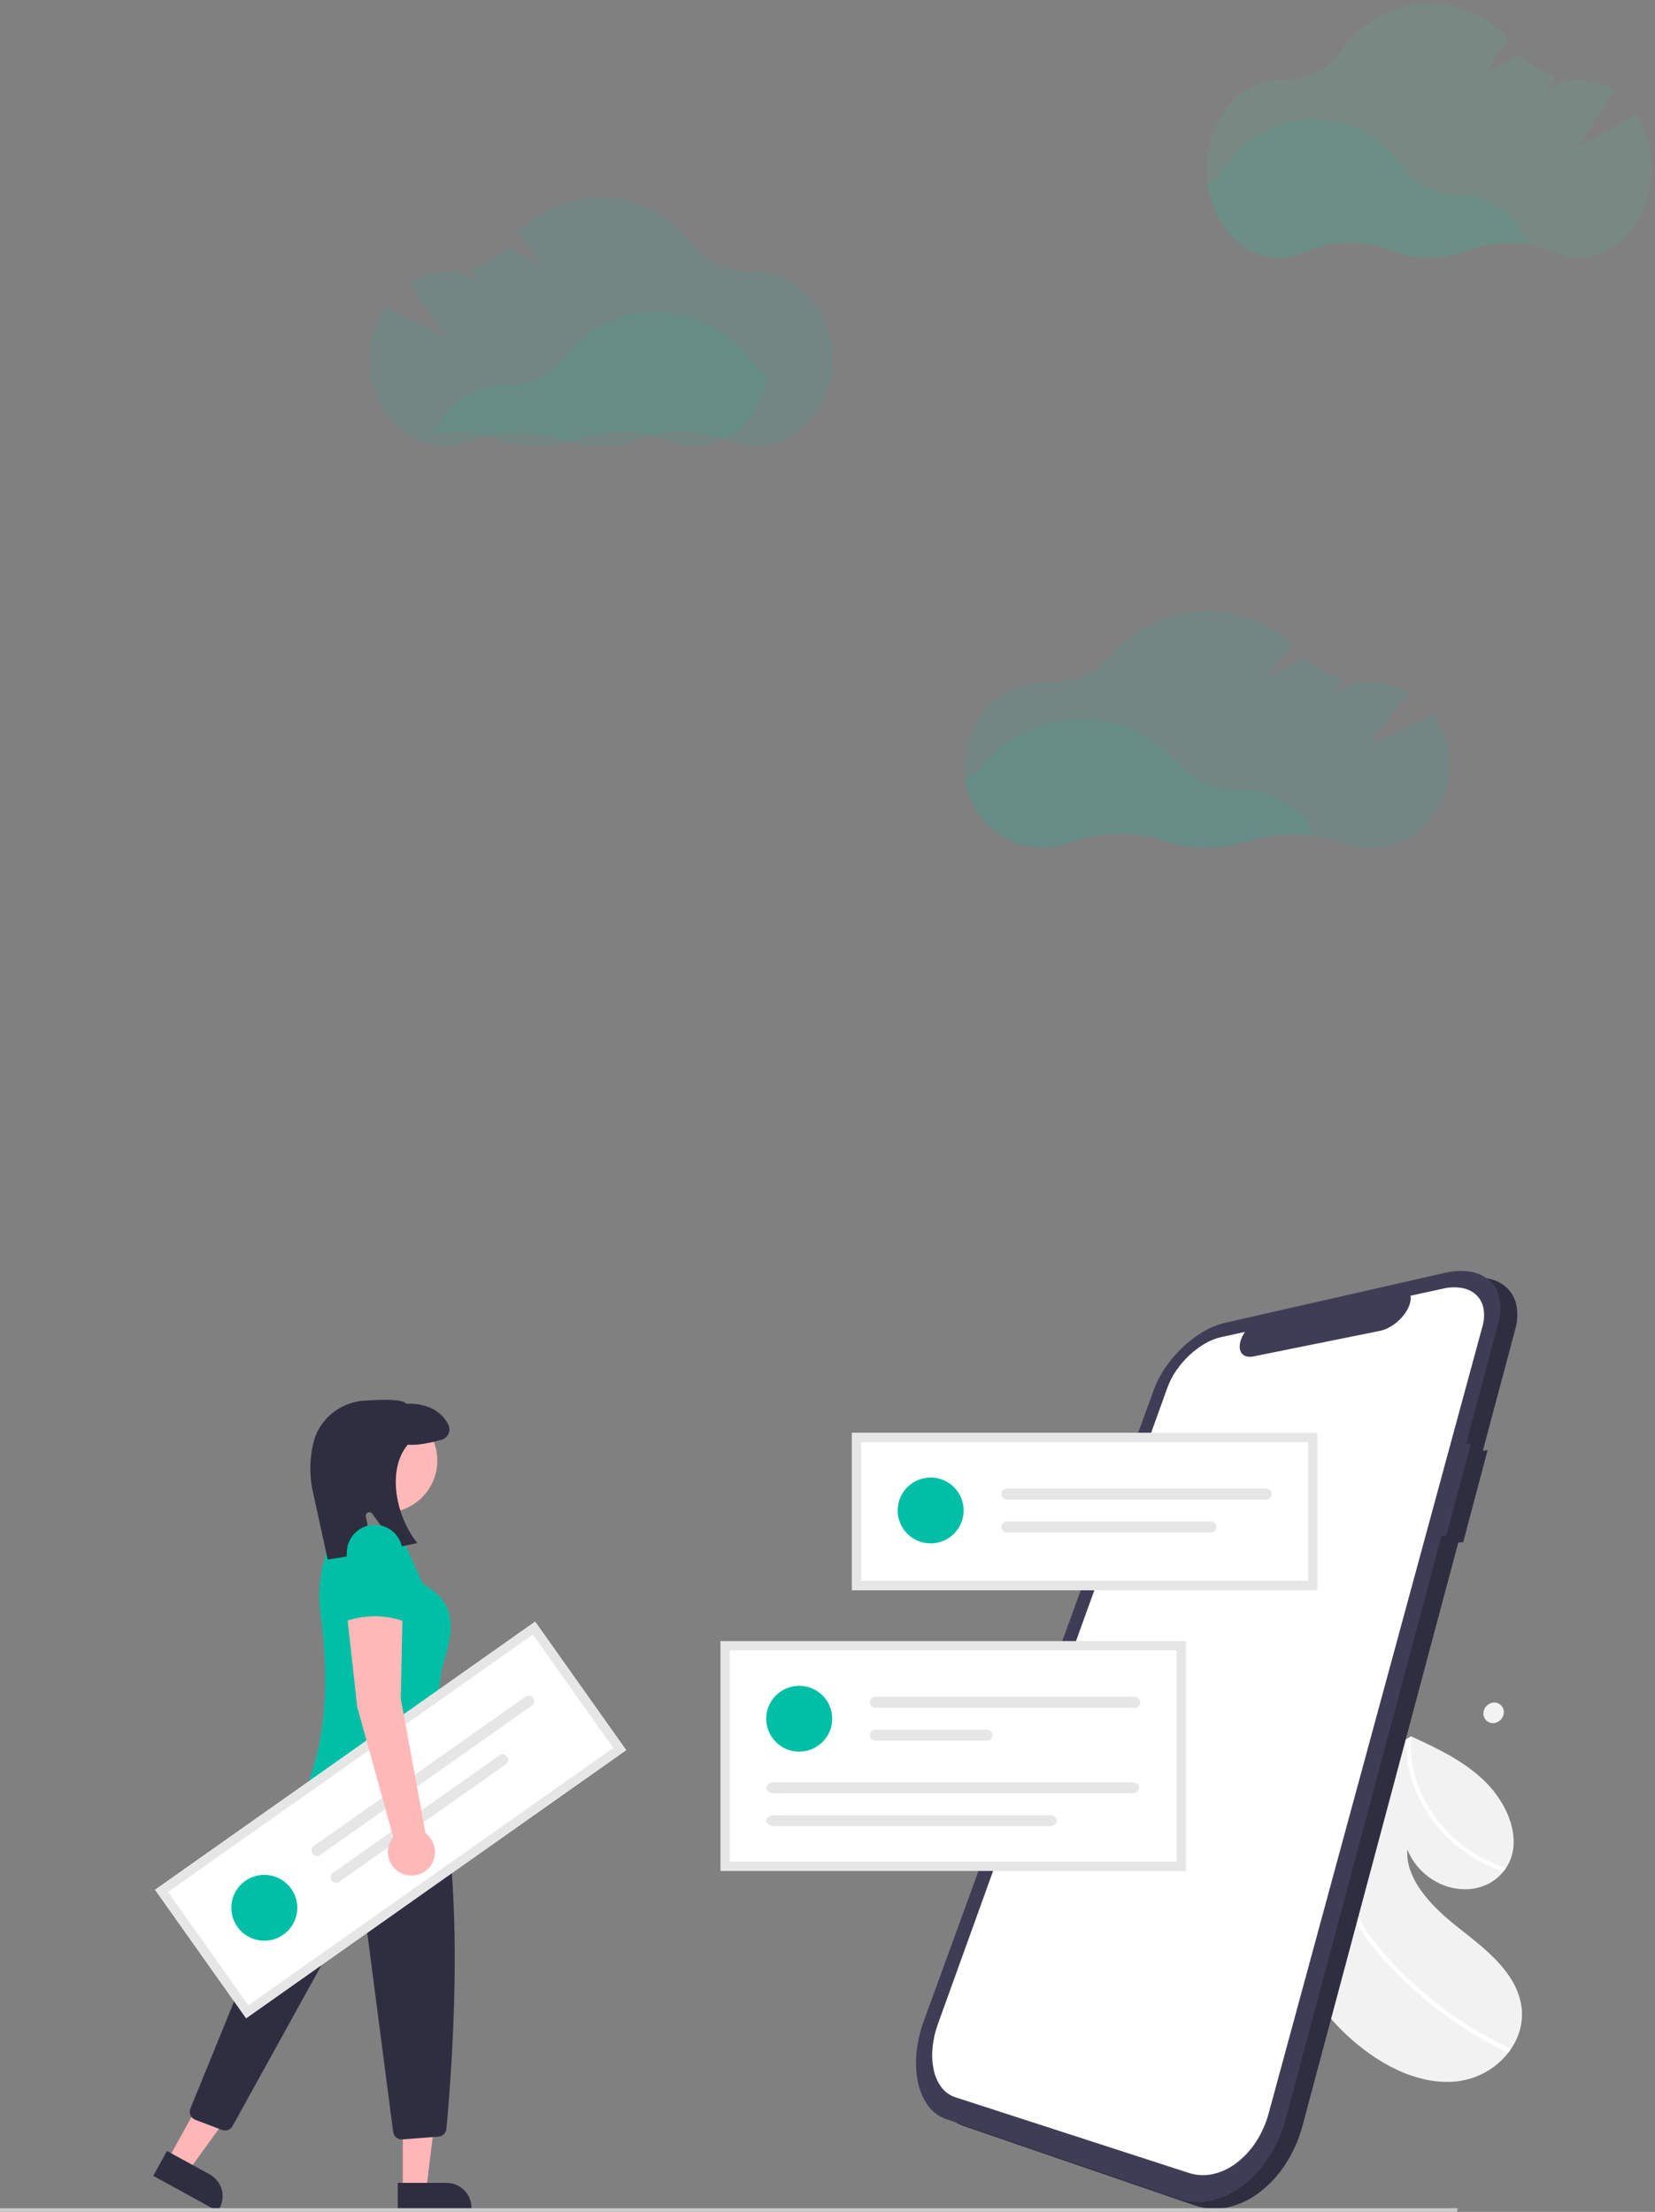 <svg width="336" height="449" viewBox="0 0 336 449" fill="none" xmlns="http://www.w3.org/2000/svg">
<rect x="0" y="0" width="336" height="449" fill="#808080" stroke="none"/>
<path opacity="0.1" d="M266.9 169.633C262.26 168.978 257.463 169.369 253.121 170.755C250.521 171.622 247.706 172.071 244.859 172.071C242.012 172.071 239.197 171.622 236.597 170.755C233.52 169.746 230.186 169.249 226.827 169.299C223.467 169.35 220.163 169.946 217.143 171.046C215.424 171.715 213.517 172.071 211.579 172.085C203.697 172.085 197.132 166.157 195.76 158.331C197.333 157.47 198.674 156.394 199.71 155.159C204.328 149.619 211.486 146.018 219.535 146.018C227.584 146.018 234.65 149.55 239.267 155.048C240.646 156.713 242.579 158.083 244.876 159.024C247.174 159.966 249.759 160.448 252.379 160.422H252.583C258.814 160.395 264.248 164.162 266.9 169.633Z" fill="#00BFA6"/>
<path opacity="0.1" d="M290.917 145.076L278.177 151.115L285.91 140.602C283.724 139.295 281.014 138.574 278.214 138.553H277.991C277.109 138.564 276.227 138.513 275.358 138.4L271.037 140.45L272.891 137.929C269.828 137.134 267.18 135.636 265.325 133.65L257.591 137.306L262.487 130.686C260.431 128.703 257.81 127.086 254.814 125.953C251.818 124.82 248.523 124.199 245.166 124.134C237.117 124.134 229.958 127.708 225.341 133.276C223.972 134.94 222.038 136.305 219.736 137.232C217.433 138.159 214.843 138.614 212.229 138.553H211.802C202.919 138.553 195.723 146.06 195.723 155.339C195.723 164.619 202.919 172.126 211.802 172.126C213.743 172.115 215.652 171.754 217.366 171.074C220.386 169.979 223.687 169.388 227.043 169.34C230.399 169.292 233.728 169.789 236.802 170.797C239.417 171.687 242.254 172.159 245.129 172.182C247.958 172.178 250.756 171.734 253.344 170.88C256.398 169.892 259.701 169.406 263.028 169.454C266.355 169.502 269.63 170.082 272.631 171.157C274.348 171.828 276.257 172.18 278.195 172.182C287.06 172.182 294.256 164.661 294.256 155.395C294.331 151.8 293.182 148.249 290.917 145.076Z" fill="#00BFA6"/>
<path opacity="0.1" d="M310.238 49.672C305.991 48.968 301.602 49.389 297.629 50.883C295.244 51.816 292.663 52.298 290.052 52.298C287.441 52.298 284.859 51.816 282.474 50.883C279.653 49.796 276.596 49.26 273.515 49.312C270.434 49.364 267.403 50.004 264.631 51.186C263.052 51.922 261.293 52.309 259.505 52.313C252.272 52.313 246.265 45.923 245.016 37.498C246.439 36.566 247.65 35.408 248.585 34.084C252.819 28.09 259.374 24.238 266.749 24.238C274.124 24.238 280.595 28.038 284.83 33.969C286.091 35.761 287.859 37.235 289.963 38.249C292.066 39.262 294.433 39.781 296.832 39.753H297.022C302.839 39.701 307.823 43.752 310.238 49.672Z" fill="#00BFA6"/>
<path opacity="0.1" d="M332.255 23.204L320.574 29.698L327.711 18.381C325.701 16.976 323.214 16.201 320.645 16.177H320.455C319.658 16.187 318.862 16.135 318.076 16.021L314.055 18.224L315.757 15.509C312.946 14.655 310.517 13.039 308.822 10.894L301.684 14.841L306.157 7.699C302.017 3.335 296.427 0.662 290.289 0.662C282.914 0.662 276.359 4.505 272.113 10.498C270.861 12.29 269.091 13.759 266.983 14.757C264.875 15.754 262.504 16.244 260.11 16.177H259.718C251.581 16.177 244.991 24.269 244.991 34.251C244.991 44.232 251.581 52.334 259.718 52.334C261.505 52.324 263.263 51.937 264.845 51.207C267.615 50.022 270.646 49.38 273.727 49.326C276.808 49.272 279.865 49.807 282.688 50.893C285.07 51.833 287.653 52.318 290.265 52.318C292.877 52.318 295.459 51.833 297.842 50.893C300.642 49.831 303.668 49.308 306.718 49.36C309.767 49.413 312.768 50.039 315.519 51.196C317.083 51.915 318.82 52.294 320.586 52.303C328.722 52.303 335.312 44.201 335.312 34.219C335.362 30.381 334.31 26.593 332.255 23.204Z" fill="#28DF99"/>
<path opacity="0.1" d="M78.274 62.137L90.422 68.479L83.041 57.454C85.128 56.077 87.713 55.315 90.386 55.287H90.581C91.426 55.297 92.27 55.248 93.105 55.142L97.219 57.279L95.454 54.647C98.364 53.81 100.879 52.237 102.64 50.153L110.002 53.993L105.412 47.026C107.37 44.946 109.866 43.25 112.718 42.063C115.571 40.876 118.708 40.226 121.903 40.161C129.548 40.161 136.381 43.913 140.777 49.76C142.079 51.506 143.917 52.938 146.106 53.911C148.295 54.884 150.757 55.364 153.243 55.302H153.666C162.106 55.302 168.957 63.199 168.957 72.929C168.957 82.659 162.106 90.557 153.666 90.557C151.82 90.55 150.003 90.176 148.37 89.466C145.494 88.311 142.348 87.685 139.15 87.632C135.951 87.579 132.777 88.101 129.848 89.16C127.367 90.104 124.67 90.6 121.938 90.615C119.238 90.613 116.568 90.147 114.099 89.248C111.194 88.211 108.053 87.701 104.888 87.751C101.723 87.801 98.608 88.411 95.754 89.539C94.119 90.244 92.302 90.613 90.457 90.615C82 90.615 75.149 82.732 75.149 72.987C75.067 69.212 76.141 65.48 78.274 62.137Z" fill="#00BFA6"/>
<path opacity="0.1" d="M88.195 88.04C92.607 87.354 97.167 87.764 101.296 89.219C103.774 90.13 106.457 90.601 109.17 90.601C111.884 90.601 114.567 90.13 117.045 89.219C119.974 88.16 123.147 87.639 126.345 87.689C129.542 87.739 132.689 88.36 135.567 89.51C137.198 90.225 139.015 90.605 140.864 90.615C148.367 90.615 154.618 84.375 155.907 76.158C154.41 75.257 153.139 74.126 152.164 72.827C147.749 67.01 140.934 63.243 133.289 63.243C125.644 63.243 118.899 66.937 114.485 72.725C113.174 74.471 111.337 75.908 109.153 76.897C106.969 77.886 104.512 78.393 102.02 78.369H101.825C95.875 78.398 90.684 82.339 88.195 88.04Z" fill="#00BFA6"/>
<g clip-path="url(#clip0_1241_3)">
<path d="M268.518 407.77C268.449 407.683 268.381 407.595 268.313 407.508C268.246 407.421 268.178 407.333 268.111 407.245C268.044 407.157 267.977 407.069 267.911 406.981C267.844 406.893 267.778 406.804 267.712 406.715C267.602 404.155 267.6 401.618 267.707 399.104C267.812 396.608 268.024 394.141 268.343 391.705C268.657 389.287 269.075 386.906 269.594 384.562C270.11 382.237 270.724 379.955 271.437 377.717C271.519 377.459 271.601 377.202 271.686 376.946C271.77 376.69 271.856 376.436 271.943 376.183C272.03 375.93 272.118 375.677 272.208 375.425C272.298 375.174 272.39 374.923 272.482 374.674C273.169 372.805 273.925 370.982 274.751 369.205C275.57 367.44 276.455 365.725 277.406 364.057C278.349 362.402 279.355 360.798 280.424 359.244C281.484 357.702 282.604 356.215 283.783 354.78L283.968 354.555L284.155 354.332L284.342 354.109L284.529 353.888L284.665 353.729L284.801 353.571C284.847 353.518 284.893 353.466 284.939 353.414C284.985 353.362 285.032 353.31 285.079 353.259L285.191 353.198L285.302 353.137L285.413 353.077L285.524 353.016L285.531 353.014L285.538 353.011L285.545 353.008L285.552 353.005L285.596 352.981L285.64 352.956L285.683 352.932L285.725 352.907L285.918 352.804L286.11 352.703L286.301 352.602L286.492 352.499L286.347 352.427L285.982 352.246L285.984 352.244C286.016 352.258 286.047 352.272 286.077 352.287C286.108 352.301 286.139 352.316 286.17 352.33C286.202 352.344 286.233 352.359 286.263 352.373C286.293 352.388 286.324 352.402 286.355 352.418L286.39 352.433L286.426 352.448L286.462 352.463C286.474 352.468 286.486 352.474 286.497 352.48C286.507 352.486 286.518 352.49 286.529 352.494L286.56 352.507L286.591 352.52L286.623 352.534C287.951 353.141 289.283 353.758 290.598 354.404C291.913 355.051 293.207 355.724 294.466 356.45C295.722 357.169 296.94 357.954 298.113 358.801C299.283 359.644 300.391 360.57 301.427 361.572C302.52 362.638 303.498 363.815 304.345 365.085C305.182 366.332 305.87 367.673 306.396 369.079C306.901 370.418 307.203 371.825 307.29 373.253C307.373 374.627 307.18 376.003 306.72 377.301C306.658 377.47 306.591 377.637 306.519 377.801C306.447 377.966 306.37 378.128 306.289 378.287C306.207 378.447 306.121 378.604 306.03 378.757C305.939 378.911 305.843 379.062 305.743 379.211C305.701 379.272 305.659 379.334 305.615 379.394C305.572 379.455 305.528 379.515 305.483 379.575C305.438 379.634 305.393 379.694 305.347 379.753C305.301 379.812 305.255 379.871 305.208 379.929C304.338 381.02 303.232 381.901 301.973 382.506C300.707 383.109 299.332 383.45 297.93 383.506C296.457 383.567 294.985 383.354 293.591 382.878C292.094 382.368 290.704 381.591 289.489 380.583C289.069 380.236 288.67 379.864 288.296 379.469C287.926 379.077 287.58 378.662 287.261 378.228C286.945 377.797 286.656 377.346 286.397 376.879C286.14 376.415 285.913 375.935 285.718 375.442C285.626 376.974 285.864 378.507 286.416 379.939C286.999 381.444 287.791 382.861 288.77 384.146C289.803 385.514 290.949 386.794 292.197 387.972C293.453 389.173 294.787 390.299 296.105 391.336C297.422 392.373 298.787 393.434 300.108 394.54C301.427 395.627 302.683 396.789 303.87 398.02C305.021 399.209 306.039 400.519 306.906 401.927C307.758 403.317 308.374 404.838 308.729 406.428C309.109 408.16 309.089 409.956 308.672 411.679C308.47 412.518 308.181 413.333 307.811 414.113C307.438 414.899 306.991 415.648 306.476 416.35L306.427 416.414L306.379 416.478L306.33 416.541L306.28 416.605C305.023 418.243 303.445 419.61 301.642 420.621C300.734 421.13 299.778 421.547 298.787 421.865C297.772 422.191 296.728 422.415 295.669 422.534C293.654 422.719 291.622 422.604 289.642 422.19C287.602 421.764 285.62 421.103 283.734 420.219C281.784 419.308 279.921 418.225 278.165 416.982C276.395 415.732 274.718 414.354 273.15 412.86C272.733 412.464 272.324 412.06 271.922 411.649C271.52 411.239 271.126 410.821 270.74 410.396C270.353 409.972 269.974 409.541 269.605 409.103C269.235 408.665 268.873 408.221 268.518 407.77Z" fill="#F2F2F2"/>
<path d="M300.912 378.114C299.667 377.47 298.469 376.737 297.329 375.921C295.052 374.293 293.017 372.351 291.286 370.153C290.427 369.062 289.65 367.911 288.959 366.707C288.383 365.691 287.872 364.639 287.428 363.558C286.995 362.504 286.631 361.422 286.338 360.321C286.052 359.245 285.839 358.152 285.7 357.047C285.564 355.966 285.504 354.876 285.521 353.786C285.523 353.724 285.524 353.663 285.526 353.602C285.527 353.542 285.528 353.481 285.53 353.419C285.532 353.358 285.534 353.297 285.537 353.237L285.546 353.056C285.494 353.097 285.442 353.139 285.39 353.181L285.234 353.307L285.079 353.434L284.924 353.562L284.825 353.644L284.725 353.727L284.626 353.81L284.528 353.893L284.663 353.735L284.802 353.571C284.848 353.519 284.894 353.466 284.94 353.414C284.986 353.362 285.033 353.31 285.08 353.259L285.192 353.198L285.303 353.138L285.412 353.077L285.522 353.017L285.529 353.015L285.536 353.011L285.543 353.008L285.55 353.006L285.595 352.981L285.639 352.957L285.682 352.932L285.724 352.908L285.917 352.805L286.109 352.703L286.3 352.602L286.492 352.501L286.342 352.426L285.978 352.245L285.98 352.244C286.011 352.257 286.043 352.271 286.073 352.286C286.104 352.301 286.135 352.315 286.166 352.329C286.198 352.344 286.228 352.358 286.259 352.372C286.289 352.387 286.32 352.402 286.351 352.417L286.386 352.432L286.422 352.447L286.458 352.463C286.47 352.467 286.482 352.473 286.493 352.48L286.489 352.537L286.485 352.591L286.482 352.645L286.479 352.7C286.345 354.536 286.441 356.382 286.765 358.194C287.098 360.06 287.645 361.881 288.395 363.622C289.17 365.424 290.139 367.137 291.285 368.73C292.468 370.379 293.825 371.897 295.33 373.259C296.846 374.611 298.5 375.801 300.264 376.81C301.135 377.308 302.032 377.759 302.951 378.162C303.863 378.562 304.795 378.911 305.745 379.209C305.703 379.271 305.66 379.332 305.617 379.393C305.573 379.454 305.529 379.514 305.484 379.574C305.44 379.633 305.394 379.693 305.348 379.752C305.302 379.811 305.256 379.87 305.209 379.928C304.843 379.807 304.479 379.678 304.116 379.542C303.754 379.405 303.394 379.261 303.035 379.11C302.676 378.959 302.32 378.8 301.967 378.634C301.613 378.467 301.261 378.294 300.912 378.114Z" fill="white"/>
<path d="M276.263 391.837C275.855 391.23 275.47 390.611 275.109 389.982C274.747 389.352 274.408 388.713 274.094 388.066C273.779 387.418 273.489 386.763 273.222 386.099C272.956 385.435 272.714 384.766 272.498 384.091C272.388 383.732 272.286 383.373 272.192 383.012C272.099 382.651 272.015 382.29 271.939 381.928C271.863 381.566 271.796 381.204 271.737 380.84C271.678 380.477 271.629 380.113 271.588 379.751C271.568 379.582 271.549 379.412 271.533 379.242C271.517 379.073 271.502 378.903 271.49 378.733C271.477 378.564 271.466 378.394 271.457 378.225C271.448 378.056 271.441 377.887 271.436 377.718C271.517 377.46 271.6 377.203 271.684 376.947C271.768 376.691 271.854 376.436 271.941 376.182C272.028 375.928 272.116 375.676 272.206 375.424C272.296 375.173 272.388 374.922 272.481 374.672C272.461 374.881 272.443 375.091 272.429 375.301C272.414 375.512 272.403 375.723 272.395 375.934C272.386 376.146 272.381 376.358 272.378 376.57C272.375 376.783 272.376 376.996 272.379 377.209C272.379 377.325 272.38 377.442 272.382 377.558C272.385 377.674 272.388 377.79 272.392 377.907C272.396 378.023 272.401 378.139 272.407 378.256C272.413 378.372 272.42 378.488 272.428 378.604C272.517 379.909 272.723 381.204 273.041 382.472C273.364 383.756 273.784 385.014 274.299 386.234C274.824 387.477 275.43 388.686 276.112 389.851C276.805 391.036 277.564 392.183 278.383 393.285C279.266 394.475 280.199 395.634 281.182 396.762C282.165 397.889 283.185 398.986 284.243 400.052C285.301 401.116 286.391 402.148 287.511 403.147C288.632 404.146 289.771 405.11 290.93 406.04C292.116 406.995 293.325 407.913 294.559 408.795C295.793 409.677 297.048 410.521 298.322 411.326C299.595 412.13 300.888 412.895 302.2 413.622C303.512 414.348 304.839 415.032 306.18 415.675C306.242 415.705 306.298 415.747 306.344 415.796C306.39 415.845 306.427 415.902 306.454 415.963C306.481 416.024 306.496 416.089 306.5 416.155C306.505 416.221 306.496 416.288 306.475 416.351C306.468 416.378 306.458 416.405 306.446 416.43C306.434 416.455 306.42 416.478 306.403 416.5C306.387 416.521 306.368 416.541 306.347 416.559C306.327 416.576 306.304 416.592 306.28 416.604C306.255 416.616 306.229 416.624 306.202 416.629C306.174 416.634 306.147 416.635 306.119 416.633C306.091 416.631 306.063 416.626 306.036 416.618C306.008 416.609 305.981 416.598 305.955 416.583C305.789 416.504 305.624 416.425 305.458 416.345C305.293 416.265 305.127 416.184 304.962 416.103C304.797 416.022 304.632 415.941 304.468 415.858C304.303 415.776 304.139 415.692 303.975 415.607C302.607 414.907 301.258 414.164 299.927 413.379C298.596 412.595 297.285 411.769 295.994 410.903C294.704 410.037 293.437 409.131 292.193 408.187C290.949 407.243 289.731 406.262 288.54 405.242C287.389 404.261 286.253 403.247 285.144 402.198C284.035 401.149 282.954 400.067 281.913 398.95C280.873 397.833 279.873 396.682 278.926 395.496C277.98 394.31 277.088 393.091 276.263 391.837Z" fill="white"/>
<path d="M302.023 294.372L301.044 294.499L307.611 269.913C308.095 268.271 308.174 266.537 307.841 264.859C307.552 263.487 306.837 262.241 305.798 261.297C304.71 260.354 303.376 259.737 301.951 259.517C300.216 259.249 298.444 259.328 296.74 259.749L252.106 269.888C250.548 270.265 249.057 270.877 247.684 271.703C246.191 272.588 244.802 273.638 243.544 274.833C242.25 276.052 241.088 277.403 240.078 278.865C239.092 280.279 238.288 281.812 237.685 283.427L190.984 411.547C190.208 413.654 189.703 415.85 189.483 418.084C189.279 420.067 189.375 422.07 189.769 424.024C190.098 425.722 190.785 427.331 191.785 428.744C192.702 430.029 193.993 431.001 195.484 431.527L242.643 447.72C244.737 448.432 246.986 448.565 249.151 448.107C251.465 447.604 253.642 446.604 255.529 445.177C257.648 443.589 259.471 441.641 260.913 439.422C262.511 436.984 263.704 434.306 264.448 431.49L296.065 313.133L297.057 313.054L302.023 294.372Z" fill="#2F2E41"/>
<path d="M298.611 293.011L297.632 293.138L304.199 268.552C304.683 266.91 304.762 265.176 304.429 263.497C304.14 262.126 303.425 260.88 302.386 259.936C301.298 258.993 299.965 258.375 298.54 258.156C296.804 257.887 295.033 257.967 293.328 258.388L248.694 268.527C247.136 268.904 245.645 269.516 244.272 270.341C242.779 271.227 241.391 272.277 240.133 273.472C238.838 274.691 237.677 276.042 236.667 277.504C235.68 278.918 234.876 280.451 234.273 282.066L187.573 410.186C186.796 412.293 186.292 414.489 186.072 416.723C185.867 418.706 185.964 420.708 186.358 422.663C186.687 424.361 187.374 425.97 188.373 427.383C189.29 428.668 190.582 429.64 192.072 430.166L239.231 446.359C241.326 447.071 243.575 447.204 245.739 446.746C248.053 446.243 250.23 445.243 252.117 443.816C254.237 442.228 256.059 440.279 257.502 438.061C259.099 435.623 260.293 432.945 261.036 430.129L292.653 311.772L293.645 311.693L298.611 293.011Z" fill="#3F3D56"/>
<path d="M292.933 261.596L286.373 263.03C286.444 263.596 286.388 264.171 286.207 264.713C286.003 265.346 285.706 265.946 285.327 266.494C284.474 267.737 283.335 268.759 282.006 269.474C281.847 269.559 281.688 269.637 281.53 269.708C281.372 269.78 281.214 269.844 281.056 269.903C280.899 269.961 280.742 270.013 280.587 270.057C280.432 270.102 280.278 270.14 280.126 270.17L254.474 275.351C253.998 275.461 253.503 275.456 253.029 275.335C252.648 275.233 252.312 275.007 252.074 274.693C251.834 274.356 251.699 273.956 251.685 273.543C251.665 273.016 251.748 272.49 251.931 271.995C251.976 271.861 252.028 271.727 252.086 271.591C252.144 271.456 252.208 271.32 252.276 271.185C252.345 271.049 252.419 270.913 252.5 270.779C252.581 270.644 252.666 270.509 252.755 270.375L247.898 271.436C246.728 271.71 245.608 272.162 244.577 272.777C243.45 273.439 242.402 274.227 241.453 275.125C240.475 276.042 239.598 277.061 238.836 278.164C238.094 279.23 237.49 280.386 237.04 281.604L190.427 410.837C189.848 412.425 189.475 414.081 189.32 415.764C189.176 417.249 189.261 418.748 189.571 420.208C189.83 421.47 190.358 422.661 191.119 423.701C191.817 424.645 192.79 425.35 193.905 425.721L241.411 441.115C242.978 441.616 244.652 441.691 246.258 441.332C247.968 440.941 249.575 440.19 250.969 439.127C252.529 437.949 253.872 436.51 254.938 434.874C256.117 433.076 257.002 431.103 257.56 429.028L300.965 269.267C301.329 268.047 301.397 266.759 301.162 265.508C300.958 264.483 300.438 263.547 299.676 262.831C298.876 262.115 297.889 261.64 296.829 261.462C295.535 261.246 294.21 261.291 292.933 261.596Z" fill="white"/>
<path d="M267.457 322.803H172.956V290.861H267.457V322.803Z" fill="white"/>
<path d="M239.828 334.076H147.211V378.857H239.828V334.076Z" fill="white"/>
<path d="M162.257 355.58C165.957 355.58 168.957 352.588 168.957 348.898C168.957 345.207 165.957 342.216 162.257 342.216C158.557 342.216 155.558 345.207 155.558 348.898C155.558 352.588 158.557 355.58 162.257 355.58Z" fill="#00BFA6"/>
<path d="M177.73 344.443C177.433 344.443 177.149 344.56 176.94 344.769C176.731 344.978 176.613 345.261 176.613 345.557C176.613 345.852 176.731 346.135 176.94 346.344C177.149 346.553 177.433 346.671 177.73 346.671H230.368C230.663 346.67 230.947 346.552 231.155 346.343C231.364 346.135 231.481 345.852 231.481 345.557C231.481 345.262 231.364 344.979 231.155 344.77C230.947 344.561 230.663 344.444 230.368 344.443H177.73Z" fill="#E6E6E6"/>
<path d="M177.73 351.125C177.583 351.125 177.438 351.153 177.302 351.209C177.166 351.264 177.043 351.346 176.939 351.449C176.835 351.553 176.752 351.675 176.695 351.81C176.639 351.945 176.61 352.09 176.609 352.237C176.609 352.383 176.638 352.528 176.694 352.663C176.75 352.799 176.832 352.922 176.935 353.025C177.039 353.129 177.162 353.211 177.297 353.267C177.433 353.324 177.578 353.353 177.725 353.353H200.38C200.527 353.353 200.672 353.324 200.807 353.268C200.943 353.212 201.066 353.13 201.17 353.027C201.273 352.923 201.355 352.8 201.412 352.665C201.468 352.53 201.497 352.385 201.497 352.239C201.497 352.093 201.468 351.948 201.412 351.813C201.355 351.678 201.273 351.555 201.17 351.451C201.066 351.348 200.943 351.266 200.807 351.21C200.672 351.154 200.527 351.125 200.38 351.125H177.73Z" fill="#E6E6E6"/>
<path d="M157.119 361.808C156.269 361.808 155.578 362.308 155.578 362.922C155.578 363.536 156.269 364.036 157.119 364.036H229.743C230.592 364.036 231.283 363.536 231.283 362.922C231.283 362.308 230.592 361.808 229.743 361.808H157.119Z" fill="#E6E6E6"/>
<path d="M157.119 368.491C156.269 368.491 155.578 368.99 155.578 369.604C155.578 370.218 156.269 370.718 157.119 370.718H213.026C213.875 370.718 214.566 370.218 214.566 369.604C214.566 368.99 213.875 368.491 213.026 368.491H157.119Z" fill="#E6E6E6"/>
<path d="M240.77 379.797H146.269V333.137H240.77V379.797ZM148.153 377.918H238.887V335.016H148.153V377.918Z" fill="#E6E6E6"/>
<path d="M188.944 313.304C192.644 313.304 195.643 310.312 195.643 306.622C195.643 302.931 192.644 299.94 188.944 299.94C185.244 299.94 182.244 302.931 182.244 306.622C182.244 310.312 185.244 313.304 188.944 313.304Z" fill="#00BFA6"/>
<path d="M204.416 302.167C204.12 302.167 203.836 302.285 203.626 302.493C203.417 302.702 203.299 302.986 203.299 303.281C203.299 303.576 203.417 303.86 203.626 304.068C203.836 304.277 204.12 304.395 204.416 304.395H257.054C257.35 304.394 257.633 304.276 257.842 304.067C258.05 303.859 258.168 303.576 258.168 303.281C258.168 302.986 258.05 302.703 257.842 302.494C257.633 302.286 257.35 302.168 257.054 302.167H204.416Z" fill="#E6E6E6"/>
<path d="M204.416 308.849C204.269 308.849 204.124 308.877 203.988 308.933C203.852 308.988 203.729 309.07 203.625 309.173C203.521 309.277 203.438 309.399 203.382 309.534C203.325 309.67 203.296 309.814 203.296 309.961C203.295 310.107 203.324 310.252 203.38 310.387C203.436 310.523 203.518 310.646 203.622 310.749C203.725 310.853 203.848 310.935 203.984 310.992C204.119 311.048 204.265 311.077 204.411 311.077H245.83C246.126 311.077 246.41 310.959 246.62 310.751C246.829 310.542 246.947 310.258 246.947 309.963C246.947 309.668 246.829 309.384 246.62 309.176C246.41 308.967 246.126 308.849 245.83 308.849H204.416Z" fill="#E6E6E6"/>
<path d="M267.457 322.803H172.956V290.861H267.457V322.803ZM174.839 320.924H265.573V292.74H174.839V320.924Z" fill="#E6E6E6"/>
<path d="M81.772 444.476H86.536L88.802 426.148L81.771 426.149L81.772 444.476Z" fill="#FFB6B6"/>
<path d="M95.723 448.888L80.751 448.889L80.751 443.119L90.644 443.118C91.991 443.118 93.283 443.652 94.236 444.602C95.188 445.552 95.723 446.84 95.723 448.184L95.723 448.888Z" fill="#2F2E41"/>
<path d="M34.137 438.318L38.312 440.607L49.15 425.636L42.989 422.258L34.137 438.318Z" fill="#FFB6B6"/>
<path d="M44.231 448.889L31.111 441.694L33.898 436.638L42.567 441.392C43.748 442.039 44.622 443.128 44.998 444.418C45.374 445.708 45.22 447.094 44.571 448.272L44.231 448.889Z" fill="#2F2E41"/>
<path d="M81.55 434.304C81.125 434.303 80.715 434.149 80.397 433.869C80.078 433.59 79.872 433.204 79.817 432.784L73.86 386.993C73.833 386.79 73.744 386.601 73.603 386.452C73.463 386.304 73.279 386.203 73.077 386.165C72.876 386.127 72.668 386.153 72.483 386.24C72.298 386.327 72.145 386.47 72.046 386.649L47.217 431.581C47.012 431.948 46.682 432.229 46.286 432.374C45.891 432.519 45.457 432.517 45.063 432.369L39.651 430.313C39.433 430.23 39.234 430.105 39.066 429.944C38.897 429.784 38.763 429.591 38.67 429.378C38.577 429.165 38.528 428.936 38.525 428.704C38.522 428.471 38.566 428.241 38.654 428.026L55.854 385.882C55.897 385.775 55.927 385.662 55.941 385.548C58.271 367.563 64.198 358.417 65.959 356.043C66.088 355.868 66.173 355.665 66.206 355.451C66.24 355.237 66.221 355.018 66.152 354.813L65.91 354.088C65.813 353.801 65.793 353.493 65.853 353.196C65.912 352.898 66.047 352.621 66.246 352.392C72.592 345.183 83.653 349.117 83.764 349.157L83.819 349.177L83.854 349.225C96.256 366.19 91.671 421.292 90.626 432.166C90.587 432.574 90.404 432.956 90.11 433.243C89.816 433.531 89.43 433.705 89.019 433.735L81.686 434.299C81.64 434.302 81.595 434.304 81.55 434.304Z" fill="#2F2E41"/>
<path d="M78.187 307.066C84.042 307.066 88.789 302.332 88.789 296.492C88.789 290.651 84.042 285.917 78.187 285.917C72.332 285.917 67.585 290.651 67.585 296.492C67.585 302.332 72.332 307.066 78.187 307.066Z" fill="#FFB8B8"/>
<path d="M61.797 363.78L92.993 366.612C90.273 357.179 87.781 347.779 89.812 338.413C92.391 330.051 92.631 325.419 85.827 321.481L81.233 311.259L72.919 310.958L68.864 309.849C65.589 315.102 64.249 321.329 65.075 327.46C66.837 340.792 66.361 353.163 61.797 363.78Z" fill="#00BFA6"/>
<path d="M66.532 316.592L63.394 302.227C62.739 298.826 62.904 295.319 63.873 291.994C63.979 291.654 64.106 291.32 64.254 290.996C65.123 289.107 66.489 287.49 68.206 286.314C69.923 285.139 71.928 284.45 74.007 284.321C81.138 283.83 82.185 284.579 82.443 284.949C86.473 284.787 89.597 286.34 91.023 289.214C91.163 289.499 91.238 289.811 91.243 290.129C91.249 290.446 91.185 290.761 91.055 291.051C90.926 291.34 90.734 291.599 90.493 291.807C90.253 292.015 89.97 292.167 89.664 292.254C87.672 292.827 84.873 293.463 82.773 293.276C78.565 298.311 80.286 307.535 84.555 313.031L84.723 313.247L80.493 314.112L75.577 307.284C75.48 307.149 75.339 307.051 75.178 307.007C75.017 306.963 74.846 306.976 74.694 307.042C74.541 307.109 74.416 307.226 74.339 307.374C74.263 307.522 74.239 307.691 74.273 307.854L75.765 315.086L66.532 316.592Z" fill="#2F2E41"/>
<path d="M295.818 449H0V448.258H295.953L295.818 449Z" fill="#CACACA"/>
<path d="M127.129 355.274L49.971 409.697L31.481 383.617L108.639 329.194L127.129 355.274Z" fill="white"/>
<path d="M57.527 392.734C60.547 390.604 61.265 386.434 59.128 383.42C56.992 380.407 52.811 379.692 49.79 381.823C46.77 383.953 46.052 388.123 48.189 391.137C50.325 394.15 54.506 394.865 57.527 392.734Z" fill="#00BFA6"/>
<path d="M63.713 374.731C63.471 374.901 63.307 375.161 63.257 375.452C63.207 375.743 63.275 376.042 63.446 376.283C63.617 376.524 63.877 376.688 64.168 376.738C64.46 376.788 64.76 376.72 65.002 376.549L107.98 346.235C108.221 346.064 108.384 345.805 108.433 345.514C108.483 345.224 108.415 344.925 108.244 344.684C108.074 344.444 107.814 344.28 107.523 344.23C107.232 344.18 106.932 344.247 106.69 344.416L63.713 374.731Z" fill="#E6E6E6"/>
<path d="M67.581 380.187C67.339 380.357 67.174 380.616 67.124 380.907C67.074 381.197 67.141 381.496 67.311 381.738C67.482 381.979 67.741 382.143 68.033 382.194C68.324 382.244 68.624 382.178 68.866 382.008L68.87 382.005L102.684 358.155C102.926 357.984 103.09 357.725 103.14 357.434C103.19 357.142 103.122 356.843 102.951 356.602C102.866 356.483 102.759 356.381 102.635 356.303C102.511 356.225 102.372 356.172 102.228 356.148C101.936 356.098 101.636 356.165 101.394 356.336L67.581 380.187Z" fill="#E6E6E6"/>
<path d="M127.129 355.274L49.971 409.697L31.481 383.617L108.639 329.194L127.129 355.274ZM50.421 407.078L124.503 354.825L108.189 331.813L34.107 384.067L50.421 407.078Z" fill="#E6E6E6"/>
<path d="M303.312 345.611C303.585 345.601 303.858 345.647 304.113 345.747C304.355 345.844 304.574 345.989 304.757 346.174C304.94 346.361 305.083 346.582 305.178 346.826C305.277 347.084 305.322 347.36 305.311 347.637C305.3 347.92 305.233 348.199 305.116 348.457C305.001 348.711 304.841 348.942 304.644 349.138C304.448 349.334 304.218 349.492 303.965 349.605C303.708 349.72 303.431 349.783 303.15 349.791C302.876 349.799 302.603 349.75 302.349 349.647C302.109 349.549 301.891 349.403 301.71 349.217C301.528 349.03 301.386 348.808 301.293 348.565C301.196 348.308 301.152 348.033 301.164 347.758C301.175 347.476 301.241 347.199 301.358 346.941C301.472 346.69 301.631 346.462 301.826 346.267C302.021 346.072 302.249 345.913 302.5 345.8C302.756 345.684 303.031 345.62 303.312 345.611Z" fill="#F2F2F2"/>
<path d="M86.385 372.141L81.367 344.782L81.721 327.863L70.412 327.51L72.533 346.544L79.845 372.939C79.238 373.675 78.866 374.575 78.777 375.523C78.688 376.472 78.886 377.426 79.346 378.261C79.805 379.096 80.506 379.775 81.356 380.209C82.206 380.644 83.167 380.814 84.115 380.698C85.063 380.583 85.955 380.186 86.675 379.56C87.395 378.934 87.911 378.107 88.155 377.186C88.399 376.265 88.361 375.292 88.046 374.393C87.73 373.493 87.152 372.709 86.385 372.141H86.385Z" fill="#FFB8B8"/>
<path d="M69.706 329.273C73.803 327.716 78.331 327.716 82.428 329.273L81.721 315.173C81.721 314.433 81.575 313.699 81.291 313.015C81.007 312.331 80.59 311.709 80.065 311.185C79.54 310.662 78.917 310.246 78.231 309.963C77.545 309.679 76.809 309.534 76.067 309.534C75.324 309.534 74.589 309.679 73.903 309.963C73.217 310.246 72.594 310.662 72.069 311.185C71.544 311.709 71.127 312.331 70.843 313.015C70.559 313.699 70.413 314.433 70.413 315.173L69.706 329.273Z" fill="#00BFA6"/>
</g>
<defs>
<clipPath id="clip0_1241_3">
<rect width="309" height="191" fill="white" transform="translate(0 258)"/>
</clipPath>
</defs>
</svg>
